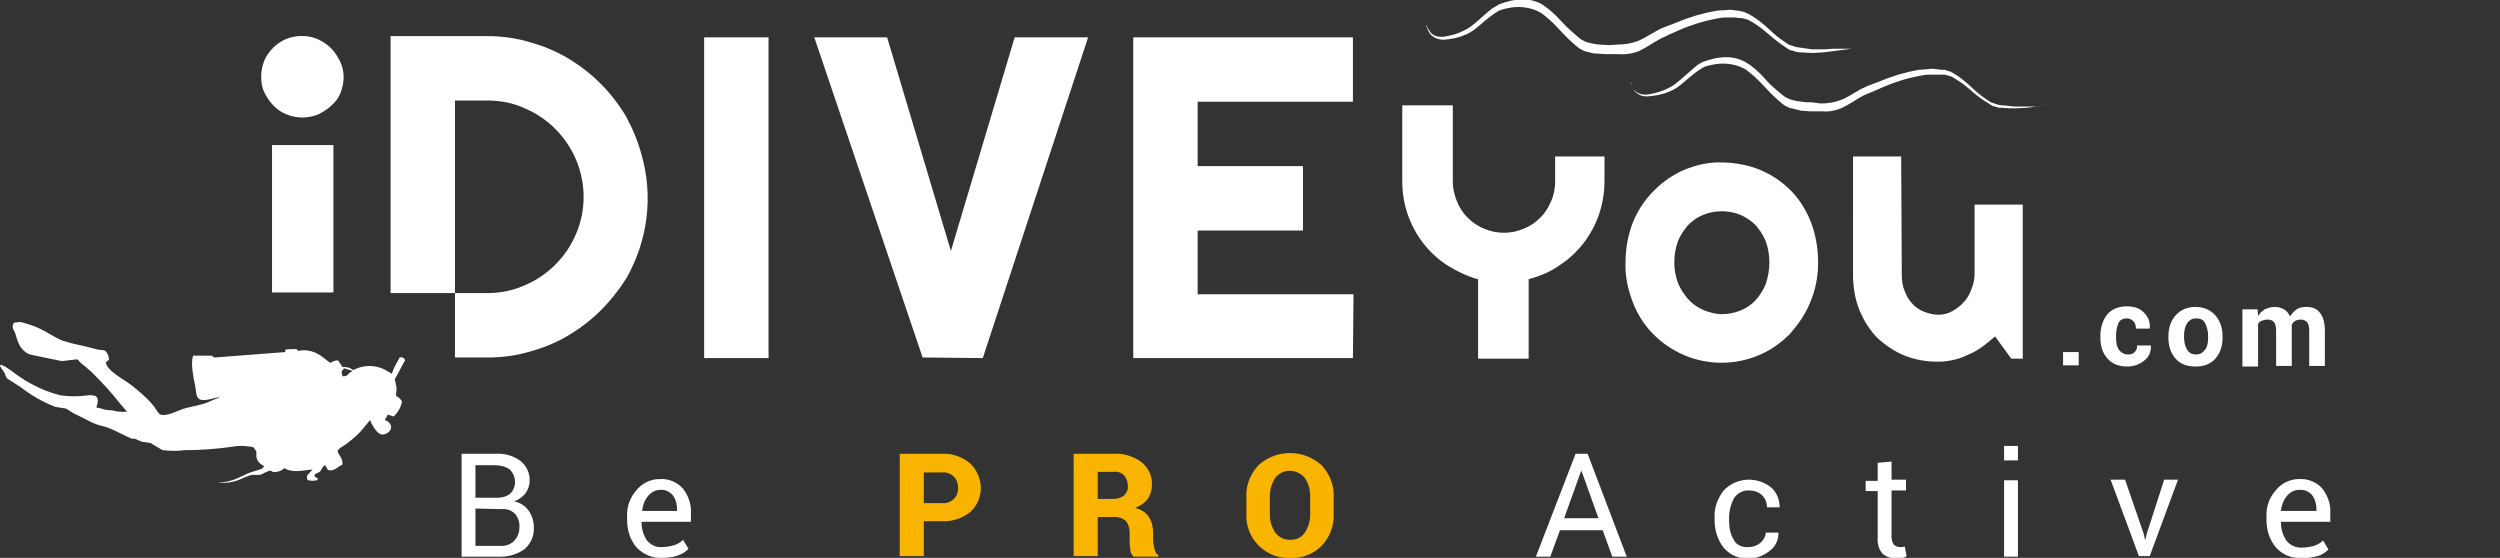 <svg id="Ebene_1" xmlns="http://www.w3.org/2000/svg" viewBox="0 0 415.4 92.7"><rect x="0" y="0" width="415.4" height="92.7" fill="#333333" stroke="none"/><style>.st0{fill:#fff}.st1{fill:#f9b400}.st2{enable-background:new}</style><title>Element 1</title><path class="st0" d="M57.1 12.8c0 .9-.2 1.8-.5 2.6s-.8 1.5-1.5 2.1c-.6.6-1.4 1.1-2.2 1.5-1.7.7-3.6.7-5.3 0-.8-.3-1.5-.8-2.2-1.5-.6-.6-1.1-1.4-1.5-2.2-.4-.8-.5-1.7-.5-2.6 0-.9.2-1.8.5-2.6.7-1.6 2-2.9 3.6-3.6 1.7-.7 3.6-.7 5.3 0 .8.4 1.6.9 2.2 1.5.6.6 1.1 1.4 1.5 2.2.4.8.6 1.7.6 2.6zM45.2 24.1h10.2v24.5H45.2zm256.9 19.5c0 2.2-.4 4.5-1.3 6.6-.8 2-2 3.7-3.4 5.3-1.5 1.5-3.2 2.7-5.1 3.5-4 1.7-8.5 1.7-12.5 0-3.9-1.7-7-4.8-8.5-8.8-.8-2.1-1.3-4.3-1.2-6.6 0-2.3.4-4.5 1.2-6.6.8-2 2-3.8 3.5-5.3s3.2-2.7 5.1-3.5c2-.8 4.1-1.3 6.2-1.2 2.1 0 4.3.4 6.3 1.2 1.9.8 3.6 1.9 5.1 3.4 1.5 1.5 2.6 3.3 3.4 5.3.8 2.1 1.2 4.4 1.2 6.7zm-8.1 0c0-1.2-.2-2.4-.6-3.5-.4-1-1-1.9-1.7-2.7-.7-.7-1.6-1.3-2.5-1.7-2-.8-4.2-.8-6.2 0-1 .4-1.8 1-2.5 1.7-.7.8-1.3 1.7-1.7 2.7-.4 1.1-.6 2.3-.6 3.5 0 1.2.2 2.3.6 3.4.4 1 1 1.9 1.7 2.7.7.8 1.6 1.4 2.5 1.8 1 .4 2 .7 3.1.7 2.1 0 4.2-.8 5.6-2.3.7-.8 1.3-1.7 1.7-2.7.4-1.2.6-2.4.6-3.6zm37.5 12.3c-.7.6-1.3 1.1-2.1 1.7-.7.5-1.5 1-2.3 1.3-.8.4-1.6.7-2.5.9-.8.2-1.7.3-2.6.3-1.9 0-3.7-.3-5.5-1-1.7-.7-3.2-1.7-4.5-2.9-1.3-1.3-2.3-2.9-3-4.6-.8-1.9-1.1-4-1.1-6.1V26h8l.1 19.6c0 1 .1 1.9.5 2.8.3.8.7 1.5 1.3 2.1.5.6 1.2 1 1.9 1.3.8.3 1.6.5 2.4.5.8 0 1.6-.2 2.3-.6.7-.4 1.4-.9 1.9-1.5.6-.6 1-1.4 1.3-2.2.3-.8.5-1.6.5-2.5V34h8v25.6h-1.9l-2.7-3.7zm-203.8 3.6H117V6.2h10.7v53.3zm53.1-53.3l-17.5 53.3-10-.1-18-53.2h12.1L158 41.7l10.6-35.5h12.2zm44 53.3h-36.5V6.2h36.5v10.7H199v10.7h17.5v10.7H199v10.6h25.9l-.1 10.6zM106.6 25.7c-.6-2.2-1.5-4.4-2.6-6.4-1.2-2-2.6-3.8-4.2-5.4-1.6-1.6-3.4-3-5.4-4.2-2-1.2-4.2-2.1-6.4-2.7-2.3-.7-4.7-1-7.1-1h-16v42.7h10.7v-32H81c2.1 0 4.3.4 6.2 1.3 3.8 1.6 6.9 4.7 8.5 8.5 1.7 4 1.7 8.5 0 12.4-1.6 3.8-4.7 6.9-8.5 8.5-2 .9-4.1 1.3-6.2 1.3h-5.4v10.7H81c2.4 0 4.8-.3 7.1-1 2.2-.6 4.4-1.5 6.4-2.7 2-1.2 3.8-2.6 5.4-4.2 1.6-1.6 3-3.4 4.2-5.3 3.5-6.2 4.5-13.5 2.5-20.5zm160.1.3h-8.3v4.2c0 1.1-.2 2.2-.7 3.3-.4 1-1 1.9-1.8 2.7-.8.8-1.7 1.4-2.7 1.8-2.1.9-4.5.9-6.6 0-1-.4-1.9-1-2.7-1.8-.8-.8-1.4-1.7-1.8-2.7-.4-1-.7-2.1-.7-3.3V17.5H233v12.6c0 1.9.3 3.8.9 5.5 1.2 3.5 3.5 6.5 6.6 8.5 1.6 1 3.3 1.8 5.1 2.3v13.2h8.4V46.4c1.8-.5 3.6-1.2 5.1-2.3 3.1-2 5.4-5 6.6-8.5.6-1.8.9-3.6.9-5.5V26h.1zm37.9-17.9l-1.6.1h-1.9l-2.1-.3-.6-.1-.6-.2c-.2-.1-.4-.1-.6-.2l-.6-.4c-.9-.6-1.8-1.3-2.6-2.1-.9-.8-1.8-1.6-2.8-2.2-.2-.1-.5-.3-.7-.4l-.7-.3c-.1 0-.2-.1-.4-.1l-.4-.1-.8-.1c-.5-.1-1-.1-1.5 0-.5 0-1 0-1.6.1-2.2.4-4.3 1-6.4 1.9l-1.6.6c-.5.2-1.1.4-1.6.7-1.1.6-2.2 1.3-3.3 1.8-1.1.4-2.2.6-3.3.6l-1.6.1c-.5 0-1.1-.1-1.6-.1-.3 0-.6-.1-.8-.1l-.9-.2c-.1 0-.3-.1-.4-.1l-.4-.2c-.1-.1-.3-.1-.4-.2l-.4-.3c-1.1-.9-2.2-1.9-3.1-2.9-.9-1-1.9-1.9-3.1-2.7-.9-.5-2-.8-3-.8-.9 0-1.9.1-2.8.4-.5.1-.9.3-1.3.4-.4.3-.9.5-1.3.8-1.6 1.3-3.1 2.9-4.4 3.5-1.1.6-2.2.9-3.5 1.1-.8.1-1.7-.1-2.2-.7-.2-.3-.4-.6-.6-1 0-.1 0-.2-.1-.2v-.3.4c0 .1 0 .2.1.2.1.4.3.8.5 1.1.6.7 1.4 1 2.3 1 1.2-.1 2.4-.3 3.5-.8.3-.1.7-.3 1-.5.4-.2.7-.5 1.1-.8.7-.6 1.5-1.3 2.3-1.9.4-.3.8-.5 1.2-.8.4-.2.9-.3 1.3-.4.9-.2 1.8-.3 2.8-.2 1 .1 2 .4 2.9.9 1.1.8 2.1 1.7 3 2.7 1 1.1 2 2.1 3.1 3l.4.3.4.2.4.2c.1 0 .3.1.4.1l.8.2c.3.1.5.1.8.1.5 0 1.1.1 1.7.1h2c1.1.1 2.3-.1 3.3-.5 1.1-.5 2.2-1.3 3.3-1.9.5-.3 1.1-.5 1.6-.8l1.6-.7c2-.9 4.2-1.6 6.4-2 .5-.1 1-.2 1.5-.2h1.5l.8.1h.4c.1 0 .2.1.4.1l.7.2c.2.1.5.3.7.4 1 .6 1.9 1.3 2.8 2.1.8.7 1.7 1.4 2.6 2l.6.4c.2.1.4.2.6.2l.6.2.6.1c.8 0 1.5.1 2.2.1l1.8-.1 1.6-.2 3-.4h-3zm33.7 9.6h-3.5c-.7 0-1.4-.2-2.2-.2l-.6-.1-.6-.2c-.2-.1-.4-.1-.6-.2l-.6-.4c-.9-.6-1.8-1.3-2.6-2.1-.9-.8-1.8-1.6-2.8-2.2-.2-.1-.5-.3-.7-.4l-.7-.2c-.1-.1-.2-.1-.4-.1h-.4l-.8-.1c-.5-.1-1-.1-1.5 0-.5 0-1 .1-1.5.1-2.2.4-4.3 1-6.4 1.9l-1.6.6c-.6.2-1.1.5-1.6.7-1.1.6-2.2 1.4-3.3 1.8-1 .4-2.2.6-3.3.6L301 17c-.6 0-1.1 0-1.6-.1-.3 0-.6-.1-.8-.1l-.8-.2c-.1 0-.3-.1-.4-.1l-.4-.2c-.1-.1-.3-.1-.4-.2l-.4-.3c-1.1-.9-2.2-1.8-3.1-2.9-.9-1-1.9-1.9-3.1-2.6-.9-.5-2-.8-3-.8-.9 0-1.9.1-2.8.4-.5.1-.9.3-1.3.4-.4.2-.9.5-1.2.8-1.6 1.3-3.1 2.9-4.4 3.5-1.1.6-2.3.9-3.5 1.1-.8.1-1.7-.1-2.2-.7-.3-.3-.4-.6-.5-1 0-.1 0-.2-.1-.2s0-.1 0-.2v-.2.4c0 .1 0 .1.1.2.1.4.3.8.5 1.1.6.7 1.4 1 2.3.9 1.2-.1 2.4-.3 3.5-.8.3-.1.7-.3 1-.5.4-.2.7-.5 1.1-.8.7-.6 1.5-1.3 2.3-1.9.4-.3.8-.5 1.2-.8.4-.2.9-.3 1.3-.4.9-.2 1.8-.3 2.8-.2 1 .1 2 .4 2.9.9 1.1.8 2.1 1.7 3 2.7 1 1.1 2 2.1 3.1 3l.4.3c.1.1.3.2.4.2l.4.2c.1.1.3.1.4.1l.8.2c.3.1.5.1.8.2.5 0 1.1.1 1.7.1h1.7c1.2.1 2.3-.1 3.4-.6s2.2-1.3 3.3-1.9c.5-.3 1.1-.5 1.6-.7l1.6-.7c2-.9 4.2-1.6 6.4-2 .5-.1 1-.2 1.5-.2h2.6l.4.1.7.2c.2.1.5.3.7.4 1 .6 1.9 1.3 2.8 2.1.8.7 1.7 1.4 2.6 1.9l.6.4c.2.1.4.2.6.2l.6.2h.6c.7.1 1.4.1 2.2.1l1.9-.1 1.6-.2 3-.4-3.1.4zM3.4 53.5c1.1.3 2.2.6 3.2 1.1 1.3.6 2.5 1.5 3.8 2 1 .3 2 .6 3.1.8 1 .2 1.9.5 2.8.7.5.1.9 0 1.2.2.4.4.6.9.6 1.5-.2.1-.3.2-.5.4 0 1.3 3.2 3 4.1 3.7 1.3 1 2.6 2.1 3.7 3.4.4.4.8 1.4 1.3 1.6 1 .3 2.7-.6 3.3-.8 1.3-.5 2.5-.6 3.8-1 .8-.2 1.8-.8 2.6-1V66c-.9.1-2.5.8-3.3.3-.5-.3-.5-1.1-.6-1.8-.3-1.6-.9-4.1-.4-5.4h3.1c.2.1.2.3.5.3l11.7-.9v-.4c.6-.1 1.3-.1 1.9-.1l.2.3c1.5-.3 3 .1 4.2 1.1.3.2 1.2 1 1.3.9h-.1c.3-.2.9-.5 1.3-.4.2.4.5.7.7 1.1.6-.1 1.3.1 1.8.5 1.6-.9 3.6-.9 5.2-.1l1.2.7c.3-.9.8-1.8 1.3-2.7.3-.1.6 0 .8.2l.1.3c-.6 1-1.1 2.1-1.7 3.1l.3 1.5c0 .4-.1.9-.1 1.3.4.1.8.6 1 .9-.2 1-.7 1.9-1.4 2.5l-1-.3c-.1.4-.5.8-.4.9 1.5.6 1.2 2.1-.3 2.4-1 .2-2-1.8-2.2-2.4L60 71.6c-.7.8-1.6 1.5-2.5 2.2-.3.2-1.5.9-1.4 1.2.3.8.9 1.2.8 2.2-.8.3-1.3 1.2-2.4.9-.1-.2-.3-.5-.4-.7l-.1-.1c-.5.2-.5.8-.9 1.1s-1 .3-.8.8l.5.3c0 .1 0 .2-.1.3-.5.1-1 .1-1.5 0-.2-.1-.2-.4-.2-.7.2-.4.6-.6.9-1.1-1.8.2-3.2.6-4.7-.2-.5.5-1.2.7-1.9.6l-.3-.2c-.5 0-1.2.5-1.8.7h-1.3c-1 .2-1.9.8-3 1.1-.9.2-1.8.3-2.7.2 2.6-.1 3.6-1 5.4-1.7l1.9-.6.4-.4-.1-.1c-.6-.3-1.1-.8-1.2-1.5V75l-.5-.7c-1.1-.2-2.2-.3-3.3-.1-2.7.4-5.5.6-8.2.6-1.2.2-2.4.1-3.6 0l-2-1.2-1.4-.2c-.3-.1-.9-.4-1.2-.5h-.5c-1.2-.5-2.4-1.2-3.6-1.7-1-.4-1.9-.5-2.8-.9l-3.4-1.7-1.1-.7-1.8-.3c-2.1-.8-4-1.9-5.8-3.3l-2.2-1.4c-.3-.3-.3-.8-.6-1.2s-.4-.5-.6-.9c0-.1.1-.1.1-.2.9.2 2.5 1.6 3.3 2.1 2.1 1.4 4.3 2.4 6.7 3 1.5.2 2.9.2 4.4 0 .5-.1 1 0 1.4.1.6.5.3 1.3.1 1.9.5.1 1 .2 1.5.4l1.2.1c.8.2 1.6.3 2.4.2L19.9 67c-1.4-1.8-2.9-3.4-4.5-5-.7-.7-1.4-1.2-2.1-1.8-.2-.2-.2-.4-.5-.5l-2.5.3c-1.5-.3-3-.6-4.4-.9-.5-.1-1-.2-1.4-.4-1.3-.9-1.5-1.8-2-3.4-.1-.3-.6-.8-.3-1.5l.2-.2 1-.1zm53.8 7.7c-.5.5-.5.6-.3 1.3.4.1.9-.1 1.1-.5l.5-.3v-.1l-1.3-.4zm19.5 31.3V75.4h5.6c1.5-.1 3 .3 4.2 1.2 1 .8 1.6 2.1 1.5 3.4 0 .7-.3 1.4-.7 2-.5.6-1.2 1.1-1.9 1.3 1 .2 1.8.7 2.4 1.5.6.8.9 1.8.9 2.8.1 1.4-.5 2.7-1.5 3.6-1.2.9-2.6 1.3-4.1 1.3h-6.4zm2.3-9.8h3.7c.8 0 1.5-.2 2.1-.7 1.1-1.1 1-2.9-.1-4-.7-.5-1.6-.7-2.5-.7H79v5.4zm0 1.8v6.2h4c.9.1 1.8-.2 2.4-.8.6-.6.9-1.4.9-2.2.1-.8-.2-1.7-.7-2.3-.6-.6-1.4-.9-2.3-.8l-4.3-.1zm31 8.2c-1.6.1-3.1-.6-4.2-1.7-1.1-1.3-1.6-2.9-1.6-4.6v-.5c-.1-1.7.5-3.3 1.6-4.5.9-1.1 2.3-1.8 3.8-1.8 1.5-.1 2.9.5 3.9 1.6.9 1.2 1.4 2.6 1.3 4.1v1.4h-8.2v.1c0 1.1.3 2.1.9 3 .6.7 1.5 1.2 2.4 1.1.7 0 1.4-.1 2.1-.3.6-.2 1.1-.5 1.5-.9l.9 1.5c-.5.5-1.1.9-1.8 1.1-.8.3-1.7.4-2.6.4zm-.3-11.3c-.8 0-1.5.4-2 1-.6.7-.9 1.6-1 2.4v.1h5.8v-.3c0-.8-.2-1.6-.7-2.3-.5-.6-1.3-1-2.1-.9z"/><path class="st1" d="M153.5 86.6v5.8h-4v-17h6.9c1.8-.1 3.5.5 4.8 1.6 2.2 2.1 2.4 5.6.3 7.8l-.3.3c-1.4 1.1-3.1 1.6-4.8 1.5h-2.9zm0-3h3c.7.1 1.5-.2 2-.7.5-.5.7-1.1.7-1.8s-.2-1.4-.7-1.9c-.5-.5-1.3-.8-2-.7h-3v5.1zm28.9 2.3v6.5h-4v-17h6.6c1.7-.1 3.3.4 4.7 1.4 1.1.9 1.8 2.3 1.7 3.8 0 .8-.2 1.6-.7 2.3-.5.7-1.3 1.2-2.1 1.5.9.2 1.8.7 2.3 1.5.5.8.7 1.7.7 2.6v1.1c0 .5.1 1 .2 1.5s.3.9.7 1.2v.2h-4.1c-.4-.3-.6-.8-.6-1.3-.1-.6-.1-1.1-.1-1.7v-1c0-.7-.2-1.4-.6-1.9-.5-.5-1.2-.7-1.9-.7h-2.8zm0-3h2.6c.7 0 1.3-.2 1.8-.6.4-.4.7-1 .6-1.6 0-.6-.2-1.2-.6-1.7-.5-.5-1.2-.7-1.8-.6h-2.6v4.5zm39.2 2.6c.1 1.9-.7 3.8-2 5.2-1.4 1.4-3.3 2.1-5.2 2-3.8.2-7.1-2.8-7.3-6.6v-3.6c-.1-1.9.7-3.8 2-5.2 3-2.7 7.5-2.7 10.5 0 1.3 1.4 2.1 3.3 2 5.2v3zm-3.9-3.1c0-1.1-.3-2.1-.9-3-1.1-1.3-3.1-1.6-4.4-.5-.2.1-.3.3-.5.5-.6.9-.9 1.9-.9 3v3.1c0 1.1.3 2.1.9 3 .6.8 1.5 1.2 2.5 1.2s1.9-.4 2.4-1.2c.6-.9.9-1.9.9-3v-3.1z"/><path class="st0" d="M266.3 88.1h-7.1l-1.6 4.4h-2.4l6.6-17.1h2l6.5 17.1h-2.4l-1.6-4.4zm-6.4-2h5.7l-2.8-7.8h-.1l-2.8 7.8zm30.6 4.8c.7 0 1.4-.2 2-.7.5-.4.9-1.1.9-1.7h2.1v.1c0 1.2-.5 2.2-1.4 2.9-1 .8-2.2 1.3-3.5 1.3-1.6.1-3.2-.6-4.2-1.8-1-1.3-1.5-2.9-1.5-4.5V86c-.1-1.6.5-3.2 1.5-4.5 2.1-2.2 5.5-2.4 7.9-.5.9.8 1.4 2 1.4 3.2v.1h-2.1c0-.8-.3-1.5-.8-2s-1.3-.8-2.1-.8c-1-.1-2 .4-2.6 1.3-.5 1-.8 2.1-.8 3.2v.5c0 1.1.2 2.3.8 3.2.3.8 1.4 1.3 2.4 1.2zm23.8-14.2v3h2.4v1.8h-2.4v7.7c0 .5.1.9.4 1.3.3.3.6.4 1 .4h.4c.1 0 .3-.1.4-.1l.3 1.6c-.2.2-.5.3-.8.3-.3.1-.7.1-1 .1-.8 0-1.6-.3-2.2-.8-.6-.7-.9-1.7-.8-2.7v-7.7h-2v-1.7h2v-3l2.3-.2zm21-.2H333v-2.4h2.3v2.4zm0 16H333V79.8h2.3v12.7zm20.9-3.8l.2.9h.1l.2-.9 2.9-9h2.3l-4.7 12.7h-1.8l-4.7-12.7h2.4l3.1 9zm26.2 4c-1.6.1-3.1-.5-4.2-1.7-1.1-1.3-1.6-2.9-1.6-4.6v-.5c-.1-1.7.5-3.3 1.6-4.5.9-1.1 2.3-1.8 3.8-1.8 1.5-.1 2.9.5 3.9 1.6.9 1.2 1.4 2.6 1.3 4.1v1.4H379v.1c0 1.1.3 2.1.9 3 .6.8 1.5 1.2 2.5 1.2.7 0 1.4-.1 2.1-.3.6-.2 1.1-.5 1.5-.9l.9 1.5c-.5.5-1.1.9-1.8 1.1-.9.2-1.8.4-2.7.3zm-.4-11.3c-.8 0-1.5.4-2 1-.6.7-.9 1.6-1 2.4v.1h5.9v-.3c0-.8-.2-1.6-.7-2.3-.5-.6-1.3-1-2.2-.9z"/><g class="st2"><path class="st0" d="M345.4 60.7h-2.6v-2.2h2.6v2.2zm8.2-1.8c.5 0 .8-.1 1.1-.4s.4-.6.4-1.1h2.3v.1c0 1-.3 1.8-1.1 2.4-.7.6-1.7 1-2.8 1-1.4 0-2.5-.4-3.3-1.3s-1.2-2-1.2-3.5v-.3c0-1.4.4-2.6 1.1-3.5s1.9-1.4 3.3-1.4c1.2 0 2.1.3 2.8 1s1.1 1.5 1 2.6v.1h-2.3c0-.5-.1-.9-.4-1.2-.3-.3-.6-.5-1.1-.5-.7 0-1.2.3-1.4.8s-.4 1.2-.4 2v.3c0 .8.1 1.5.4 2s.9.9 1.6.9zm6.7-3c0-1.4.4-2.6 1.2-3.5.8-.9 1.9-1.4 3.3-1.4s2.5.5 3.3 1.4 1.2 2.1 1.2 3.5v.2c0 1.4-.4 2.6-1.2 3.5s-1.9 1.3-3.3 1.3-2.5-.4-3.3-1.3-1.2-2.1-1.2-3.5v-.2zm2.6.1c0 .9.2 1.6.5 2.1s.8.8 1.5.8 1.1-.3 1.5-.8.5-1.2.5-2.1v-.2c0-.8-.2-1.5-.5-2.1s-.8-.8-1.5-.8-1.1.3-1.5.8c-.3.5-.5 1.2-.5 2.1v.2zm12.2-4.8l.1 1.3c.3-.5.7-.8 1.1-1.1.5-.2 1-.4 1.6-.4.6 0 1.1.1 1.6.4s.8.7 1 1.2c.3-.5.7-.9 1.1-1.2s1-.4 1.7-.4c.9 0 1.7.3 2.2 1 .5.6.8 1.6.8 3v5.8h-2.6V55c0-.7-.1-1.2-.4-1.5s-.6-.4-1-.4-.7.1-.9.2-.5.4-.6.7v6.8h-2.6V55c0-.7-.1-1.2-.4-1.5-.2-.3-.6-.4-1.1-.4-.3 0-.6.1-.9.2s-.5.3-.6.6v7h-2.6v-9.5h2.5z"/></g></svg>